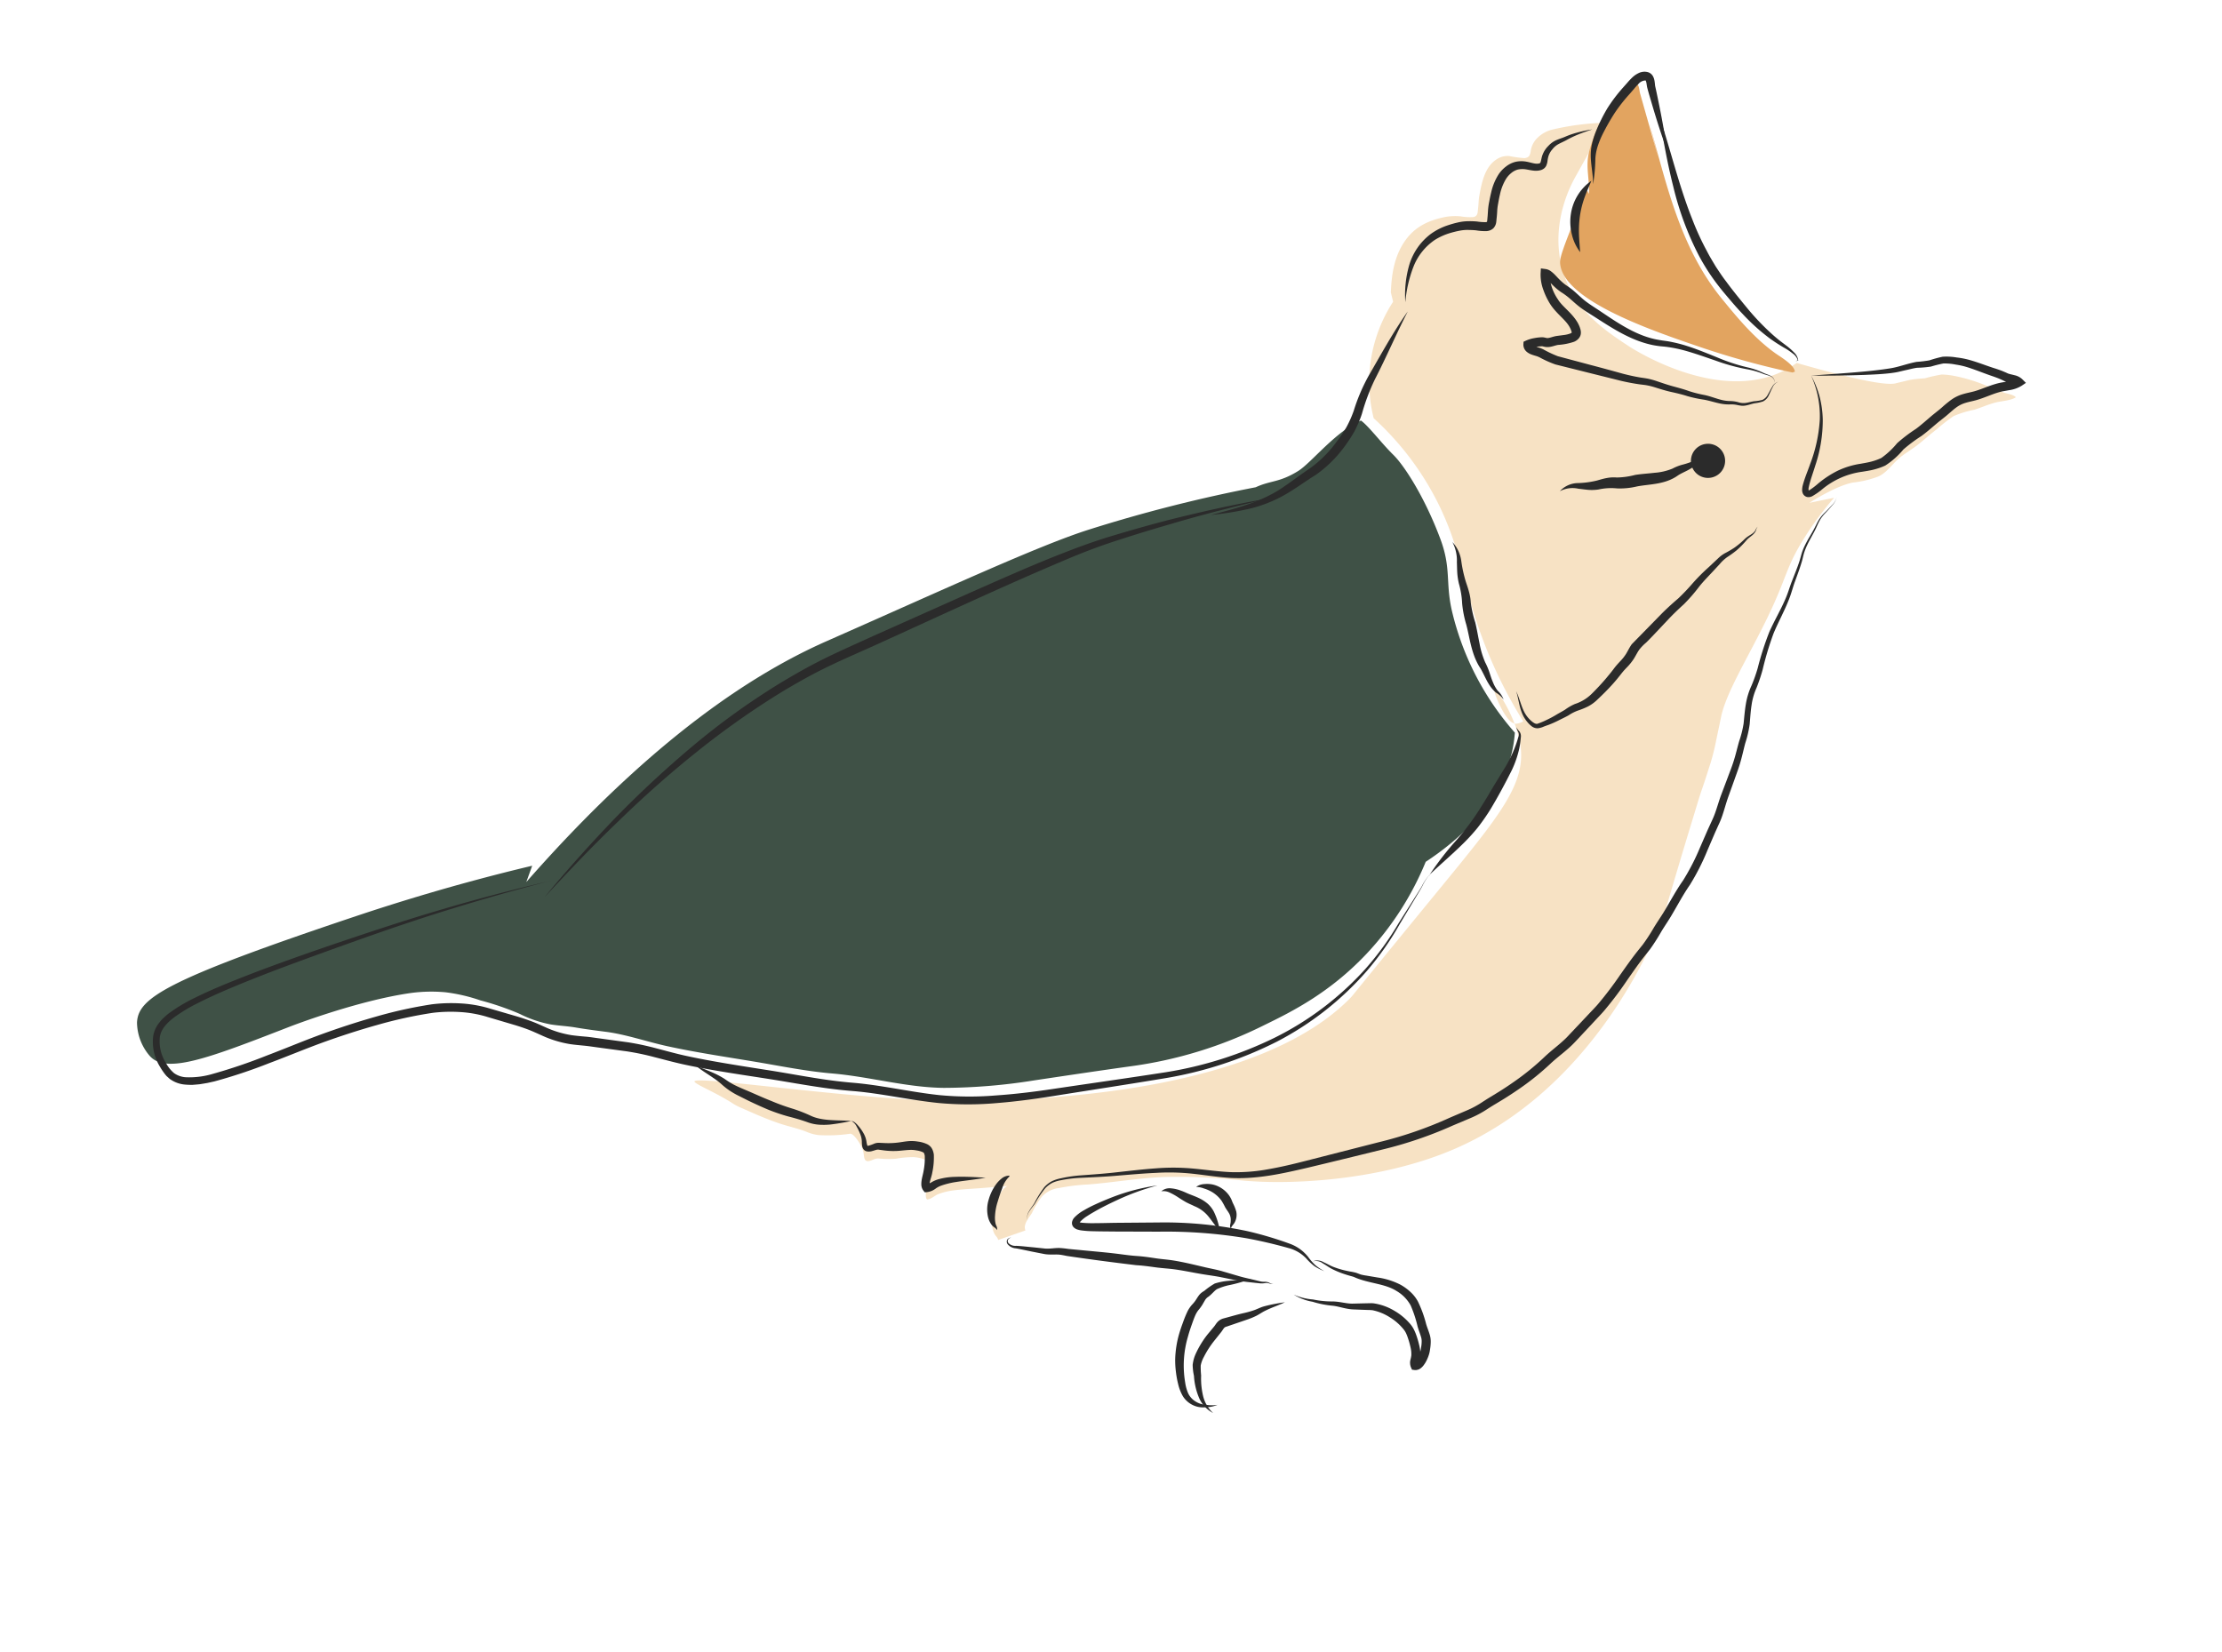 <svg xmlns="http://www.w3.org/2000/svg" xmlns:xlink="http://www.w3.org/1999/xlink" width="396.814" height="295.011" viewBox="0 0 396.814 295.011">
  <defs>
    <clipPath id="clip-path">
      <rect id="Rectangle_3323" data-name="Rectangle 3323" width="355.336" height="215.27" transform="translate(0 -215.27)" fill="none"/>
    </clipPath>
  </defs>
  <g id="向量圖智慧型物件" transform="matrix(-0.97, 0.242, -0.242, -0.97, 344.738, 0)">
    <g id="Group_756" data-name="Group 756">
      <g id="Group_755" data-name="Group 755" clip-path="url(#clip-path)">
        <path id="Path_21790" data-name="Path 21790" d="M127.607-127.7l-.284.14a.254.254,0,0,1,.023-.089.189.189,0,0,1,.261-.051" fill="#3f5146"/>
        <path id="Path_21791" data-name="Path 21791" d="M138-55.291c-2.891.562-4.27-.237-8.052.981-2.648.853-8.161,5.231-13.064,6.035-1.106-1.307-2.6-4.866-4.121-7.333-1.437-2.334-3.617-8.686-4.518-16.595-.635-5.572.951-7.649,1.1-12.779a50.338,50.338,0,0,0-5.638-24.053c.235-.716.5-1.4.784-2.056,4.207-9.634,14.047-14.307,20.252-16.481a53.8,53.8,0,0,1,14.21-13.372c8.061-5.178,15.43-6.809,20.873-7.962a75.951,75.951,0,0,1,25-1.341c5.734.611,11.475,1.158,17.214,1.715a103.364,103.364,0,0,1,16,2.611c6.433,1.672,12.416,5.166,18.721,7.321,4.511,1.541,8.82,3.621,13.224,5.528,4.758,2.06,9.547,4.039,14.223,6.356,3.331,1.65,6.584,3.8,10.011,5.139,1.688.661,3.327,1.3,5.008,2.036,1.4.615,2.831,1.027,4.231,1.628a20.868,20.868,0,0,1,4.871,3.142,50.07,50.07,0,0,0,6.237,4.047,30.277,30.277,0,0,0,5.72,2.926,27.686,27.686,0,0,0,5.892,1.354c9.79,1.043,22.614-.589,22.614-.589,15.59-1.987,23.427-2.9,25.483.96a9.329,9.329,0,0,1,.779,6.355c-1.246,4.156-6.494,6.118-41.628,8.911-3.058.243-4.632.352-6.844.491-11.323.708-20.542.773-26.805.7l1.728-2.57c-28.322,19.611-48.7,26.39-62.5,28.775-22.709,3.924-40.965,7.416-50.254,7.991A266.348,266.348,0,0,1,138-55.291" fill="#3f5146"/>
        <path id="Path_21792" data-name="Path 21792" d="M104.023-106.805c1.065,1.569,1.7,6.11,1.336,6.151-.308.039-1.544-3.143-1.985-6.784a2.013,2.013,0,0,1,.649.633" fill="#f7e2c4"/>
        <path id="Path_21793" data-name="Path 21793" d="M260.981-134.025c-.377.915-20.267-7.353-37.147-12.628,0,0-54.555-17.054-80.179-1.24l-.115.073c-.445.288-1.386,1.078-19.833,14.805-13.9,10.346-19.758,14.652-20.427,21.635a18.606,18.606,0,0,0,.092,3.942,1.1,1.1,0,0,0-.175-.087,2.937,2.937,0,0,0-1.439.089,81.552,81.552,0,0,1,3.963,22.8c.2,7.653-.079,11.031,1.062,17.177a51.775,51.775,0,0,0,7.794,19.034A26.486,26.486,0,0,1,111.9-36.789a26.389,26.389,0,0,1-5.728,7.714l-.01,1.714c-.872,2.983-2.06,5.936-4.493,8.154-2.355,2.15-5.035,2.73-8.253,2.572a10.3,10.3,0,0,1-2.637-.555,9.56,9.56,0,0,0-2.2-.68c-.852-.024-.925.682-1.209,1.411-.258.664-.413,1.345-.71,2-.927,2.036-2.122,4.728-4.507,5.568a3.524,3.524,0,0,1-2.437.044A18.947,18.947,0,0,0,77.2-9.857c-.824-.109-1.075.227-1.362.873a4.073,4.073,0,0,1-1.879,2.136,5.681,5.681,0,0,1-2.779.732,46.112,46.112,0,0,1-9.556-1.11l7.373-7.888c1.41-1.475,6.594-7.241,6.433-15.534-.147-7.569-4.656-12.483-8.14-16.28-.724-.788-13.3-14.138-26.258-10.906a16.95,16.95,0,0,0-2.163.7c-10.644-6.151-14.94-7.894-16.377-7.814-.175.009-1.153-.019-2.49-.017a23.933,23.933,0,0,1-2.66-.376,26.524,26.524,0,0,1-3.114-.071,13.985,13.985,0,0,1-1.855-.667,29.438,29.438,0,0,1-5.481-3.265,21.254,21.254,0,0,1-2.422-1.721c-.559-.48-1.746-.823-2.1-1.492.881-.365,2.669-.042,3.616-.036,1.43.007,2.729-.252,4.138-.335a17.568,17.568,0,0,0,3.846-.209,28.357,28.357,0,0,0,3.445-1.528c1.409-.6,2.741-1.343,4.133-1.946,1.111-.481,2.3-.833,3.415-1.335,1.554-.7,3.05-2.17,4.753-2.412a18.435,18.435,0,0,1,4.554.054c2.5.165,6.423-.97,8.454-1.629q-2.252-.094-4.5-.193A57.4,57.4,0,0,0,45.1-87.785c4.584-4.406,4.557-5.856,9.765-12.127,5.035-6.061,10.562-11.33,12.482-15.448.119-.254.84-1.734,1.821-3.76a39.314,39.314,0,0,1,1.968-3.7c.85-1.361,1.679-2.732,2.558-4.073.776-1.183,1.422-2.3,2.719-4.462,2.625-4.377,3.938-6.566,8.348-14.081,3.071-5.231,20.583-29.038,48.016-33.253,14.385-2.212,30.229,1.159,37.792,3.9a101.605,101.605,0,0,0,12.19,3.67c4.786,1.123,9.659,1.4,14.482,2.22a35.065,35.065,0,0,0,5.163.636,4.923,4.923,0,0,0,3.351-.756,15.034,15.034,0,0,0,2.429-2.411c.7-.684,2.06-1.557,1.879-2.735l5.143-.473c-.041.463.239.734.348,1.139a4.1,4.1,0,0,1,.065,1.675,7.361,7.361,0,0,1-.942,2.642c-.584,1.052-2.187,3.492-3.637,3.52.067-.009.136-.016.2-.024l3.914.651c1.895.3,3.811.719,5.716.932a11.531,11.531,0,0,0,2.746,0c.688-.1,1.454-.578,2.162-.439.384.751-.616,2.109-.863,2.84-.334,1-1.155,2.647-.753,3.734.241.655,1.451,1.117,2.083,1.346a17.89,17.89,0,0,0,3.169.49,17.6,17.6,0,0,1,3.016.8c.7.231,1.729-.3,2.222.131.381.334.09,1.251.1,1.657a6.228,6.228,0,0,0,.309,1.74c.173.539.614,1.792,1.16,1.981a27.439,27.439,0,0,1,5.591,1.141,7.844,7.844,0,0,1,1.941,1.093c1.317.943,2.773,1.64,4.14,2.5,2.221,1.393,4.359,3.094,6.437,4.707a8.475,8.475,0,0,1,1.128,1.07c.137.141.485.494,1.2,1.184,1.819,1.764,4.469,3.758,4.324,4.111" fill="#f7e2c4"/>
        <path id="Path_21794" data-name="Path 21794" d="M75.526-29.456c-.217.98-1.531,2.829-4.158,6.526-1.457,2.049-2.738,3.683-3.636,4.789l-.156-.7c-.741,2.314-.584,4.666-1.68,6.941a24.96,24.96,0,0,1-3.637,5.225,29.32,29.32,0,0,1-4.3,3.9c-.672.535-2.051,1.822-3.188,1.265-.716-.351-.395-1.575-.412-2.115q-.067-2.057-.13-4.113l-.247-7.844.062,6.432c-.36-11.412.074-22.881-4.987-33.63-1.883-4-3.89-8.178-6.845-11.679-.775-.919-2.835-2.889-2.654-4.1L40-58.615A145.293,145.293,0,0,1,55.073-50.1c7.578,4.89,21.894,14.127,20.453,20.648" fill="#e2a460"/>
        <path id="Path_21795" data-name="Path 21795" d="M39-56.785l-.474,0H38.5l-.006.027a2.407,2.407,0,0,0,.4,1.593,11.372,11.372,0,0,0,.927,1.36l1.015,1.257c.322.421.635.855.936,1.291a43.7,43.7,0,0,1,3.185,5.521c.913,1.916,1.847,3.876,2.644,5.836.43.965.766,1.966,1.124,2.958.3,1.012.627,2.016.862,3.048a47.888,47.888,0,0,1,1.173,6.244c.288,2.107.46,4.234.594,6.372.257,4.274.317,8.591.655,12.9.342-4.306.64-8.605.623-12.943A53.8,53.8,0,0,0,51.18-34.292a37.175,37.175,0,0,0-2.145-6.224c-.444-1.016-.927-1.965-1.409-2.941s-.983-1.935-1.523-2.881a35.937,35.937,0,0,0-3.664-5.425,31.21,31.21,0,0,0-2.24-2.372,11.134,11.134,0,0,1-1.051-1.192,2.332,2.332,0,0,1-.587-1.412l-.032.028Z" fill="#2b2b2b"/>
        <path id="Path_21796" data-name="Path 21796" d="M52.151-14.615c-.342,3.066-.521,6.133-.643,9.2-.033.767-.065,1.534-.079,2.3,0,.263-.1.647-.122,1.126a2.385,2.385,0,0,0,.092.826,1.53,1.53,0,0,0,.688.874,2.362,2.362,0,0,0,1.662.231,4.4,4.4,0,0,0,1.3-.5,11.918,11.918,0,0,0,1.042-.669l.942-.646a28.078,28.078,0,0,0,3.679-2.971,30.373,30.373,0,0,0,3.033-3.6A15.1,15.1,0,0,0,64.967-10.5a9.82,9.82,0,0,0,.742-2.294c.295-1.556.342-3.064.718-4.564A31.208,31.208,0,0,0,64.925-13a9.1,9.1,0,0,1-.909,1.988,16.526,16.526,0,0,1-1.3,1.8,39.687,39.687,0,0,1-3.095,3.259,29,29,0,0,1-3.534,2.739l-.944.672a10.4,10.4,0,0,1-.885.592,1.706,1.706,0,0,1-1.405.32s.021.047-.008,0a.91.91,0,0,1-.043-.311c-.013-.288.076-.659.064-1.163-.014-.767-.046-1.533-.079-2.3-.121-3.066-.3-6.133-.64-9.2" fill="#2b2b2b"/>
        <path id="Path_21797" data-name="Path 21797" d="M66.567-16.677a8.8,8.8,0,0,0,5.005-4.893,9.305,9.305,0,0,0,.709-3.533,8.423,8.423,0,0,0-.675-3.463C71.4-27.4,71.239-26.3,71-25.241a18.594,18.594,0,0,1-.952,3.041,17.056,17.056,0,0,1-1.488,2.8c-.594.9-1.28,1.775-1.994,2.719" fill="#2b2b2b"/>
        <path id="Path_21798" data-name="Path 21798" d="M64.207-7.814a23.647,23.647,0,0,0,3.317.084,14.943,14.943,0,0,0,1.667-.177c.531-.093,1.055-.109,1.64-.2a4.251,4.251,0,0,0,1.68-.658A4.434,4.434,0,0,0,73.871-10c.362-.484.586-1.164.775-1.341.08-.068.1-.071.295-.074a2.025,2.025,0,0,1,.6.138c.425.158.878.448,1.433.707a5.119,5.119,0,0,0,1.855.454,4.51,4.51,0,0,0,1.907-.39,5.836,5.836,0,0,0,1.6-1.008,9.959,9.959,0,0,0,2.112-2.856c.271-.506.51-1.018.741-1.522a11.345,11.345,0,0,0,.637-1.622l.242-.75.267-.769c.075-.22.154-.294.11-.252a.928.928,0,0,1,.257.009,8.77,8.77,0,0,1,1.415.466,13.806,13.806,0,0,0,1.685.478,8.477,8.477,0,0,0,1.783.2c.568.014,1.143-.007,1.717-.05a11.235,11.235,0,0,0,3.4-.766,10.8,10.8,0,0,0,5.111-4.5,19.134,19.134,0,0,0,2.262-6.245A22.865,22.865,0,0,1,101.14-23.9a10.337,10.337,0,0,1-4.89,3.746,11.226,11.226,0,0,1-3.04.531c-.522.019-1.048.021-1.577-.01a6.9,6.9,0,0,1-1.482-.217c-.473-.124-1.043-.284-1.476-.447a9.561,9.561,0,0,0-1.71-.563,1.977,1.977,0,0,0-1.349.186,2.007,2.007,0,0,0-.809,1.074l-.282.783c-.1.282-.191.555-.271.814a9.649,9.649,0,0,1-.55,1.445c-.219.5-.442.982-.683,1.447a9,9,0,0,1-1.732,2.448,4.287,4.287,0,0,1-1.147.785,3.091,3.091,0,0,1-1.283.325,3.971,3.971,0,0,1-1.339-.279c-.455-.176-.947-.459-1.566-.656a3.281,3.281,0,0,0-1.011-.156,1.777,1.777,0,0,0-.619.115,1.44,1.44,0,0,0-.565.4,3.124,3.124,0,0,0-.473.876,5.481,5.481,0,0,1-.318.667,3.369,3.369,0,0,1-.985,1.043,3.421,3.421,0,0,1-1.317.65c-.491.13-1.065.212-1.607.365-.522.139-1.05.252-1.585.348-1.071.187-2.168.284-3.266.366" fill="#2b2b2b"/>
        <path id="Path_21799" data-name="Path 21799" d="M104.073-31.413c3.41-2.922,6.452-6.254,9.548-9.445a32.948,32.948,0,0,0,4.1-5.429,20.09,20.09,0,0,1,1.982-2.531,24.577,24.577,0,0,1,2.413-2.161,21.105,21.105,0,0,1,5.51-3.312c2.1-.76,4.179-1.679,6.232-2.391,4.129-1.408,8.66-1.44,13.135-1.474a56.628,56.628,0,0,0-6.724-.586,24.146,24.146,0,0,0-6.787.831c-2.226.609-4.259,1.482-6.4,2.159a21.971,21.971,0,0,0-6,3.488,26.4,26.4,0,0,0-2.555,2.344,19.438,19.438,0,0,0-2.107,2.774,36.812,36.812,0,0,1-3.747,5.42c-2.974,3.378-5.65,6.943-8.607,10.314" fill="#2b2b2b"/>
        <path id="Path_21800" data-name="Path 21800" d="M135.735-57.825c6.277.484,12.579.638,18.881.626,3.152-.03,6.3-.127,9.451-.271,3.144-.116,6.323-.413,9.446-.813,6.267-.772,12.466-1.893,18.67-2.959l18.586-3.3c3.093-.581,6.182-1.1,9.295-1.775s6.155-1.531,9.177-2.469a129.78,129.78,0,0,0,17.595-7.052A188.278,188.278,0,0,0,263.4-84.981c5.333-3.357,10.553-6.883,15.61-10.627-5.271,3.437-10.569,6.823-16.024,9.934-5.424,3.163-10.987,6.083-16.686,8.691a148.249,148.249,0,0,1-17.5,6.766c-2.991.9-6,1.734-9.062,2.36-3.042.634-6.164,1.132-9.256,1.7-12.377,2.277-24.733,4.706-37.135,6.628-3.108.472-6.192.835-9.335,1.027-3.132.225-6.269.384-9.409.5-6.278.284-12.569.291-18.862.177" fill="#2b2b2b"/>
        <path id="Path_21801" data-name="Path 21801" d="M277.293-93.029q10.26.183,20.525-.274c6.84-.287,13.667-.831,20.487-1.389,6.818-.6,13.634-1.255,20.424-2.272,1.7-.272,3.391-.554,5.078-.929a29.706,29.706,0,0,0,5.012-1.47,8.95,8.95,0,0,0,1.213-.572,6.37,6.37,0,0,0,1.154-.751,5.077,5.077,0,0,0,1.714-2.252,8.46,8.46,0,0,0,.083-5.426,11.407,11.407,0,0,0-.45-1.279,6.419,6.419,0,0,0-.3-.636l-.42-.621a5.369,5.369,0,0,0-2.373-1.629,12.519,12.519,0,0,0-1.326-.385c-.442-.07-.886-.153-1.329-.207l-1.322-.106-1.312-.032a92.708,92.708,0,0,0-10.309.8c-3.4.388-6.81.912-10.172,1.264-3.384.348-6.784.581-10.18.679a78.37,78.37,0,0,1-10.138-.3,26.814,26.814,0,0,1-4.862-1.079,20.714,20.714,0,0,1-4.5-2.048l-4.4-2.591c-.721-.438-1.429-.884-2.108-1.362s-1.3-.986-2.006-1.535a19.6,19.6,0,0,0-4.565-2.751c-.822-.339-1.644-.615-2.438-.9s-1.523-.6-2.342-.922l-4.777-1.9a46.643,46.643,0,0,1-4.53-2.2c-1.5-.807-2.994-1.649-4.549-2.424s-3.109-1.483-4.679-2.184c-3.138-1.4-6.3-2.7-9.451-4.029s-6.25-2.747-9.444-4.035c-1.591-.645-3.226-1.25-4.85-1.792-1.594-.543-3.169-1.169-4.737-1.826-3.138-1.314-6.258-2.754-9.516-3.926a57.231,57.231,0,0,0-10.057-2.523c-3.4-.57-6.819-.946-10.238-1.239-6.821-.586-13.6-1.225-20.457-1.769a69.639,69.639,0,0,0-20.525,1.54,54.942,54.942,0,0,0-18.713,8.406,52.805,52.805,0,0,0-7.749,6.745l-3.62,3.628c-.6.611-1.219,1.2-1.8,1.829a9.53,9.53,0,0,1-1.848,1.757l.009,0a.231.231,0,0,1,.076-.205.191.191,0,0,1,.217-.009.193.193,0,0,0-.22,0,.242.242,0,0,0-.084.21v.01l.009-.006a9.475,9.475,0,0,0,1.895-1.718c.59-.614,1.228-1.186,1.841-1.783l3.71-3.542a52.323,52.323,0,0,1,7.814-6.56,54.309,54.309,0,0,1,18.645-7.977,68.833,68.833,0,0,1,20.27-1.291c6.778.613,13.61,1.331,20.413,1.991,3.394.328,6.775.739,10.117,1.337a56.39,56.39,0,0,1,9.807,2.5c3.177,1.156,6.269,2.6,9.433,3.934,1.583.669,3.186,1.314,4.826,1.881,1.619.546,3.19,1.135,4.766,1.779,3.144,1.281,6.247,2.722,9.408,4.06s6.3,2.656,9.408,4.052c1.55.7,3.1,1.418,4.609,2.171s2.984,1.595,4.494,2.416a48.423,48.423,0,0,0,4.682,2.3l4.75,1.9c.773.3,1.622.672,2.434.948s1.616.557,2.377.866a18.066,18.066,0,0,1,4.2,2.52c.644.5,1.347,1.08,2.072,1.572s1.461.968,2.2,1.413l4.446,2.593a22.245,22.245,0,0,0,4.822,2.167,28.361,28.361,0,0,0,5.147,1.12,79.356,79.356,0,0,0,10.36.275c3.44-.113,6.869-.361,10.289-.725,3.441-.374,6.791-.9,10.189-1.3a95.774,95.774,0,0,1,10.136-.838,14.6,14.6,0,0,1,4.835.593,4.065,4.065,0,0,1,1.817,1.2,6.3,6.3,0,0,1,.968,2.087,7.251,7.251,0,0,1,0,4.634c-.491,1.435-1.91,2.318-3.408,2.961a28.771,28.771,0,0,1-4.8,1.461c-1.648.385-3.326.682-5,.97-6.729,1.088-13.533,1.808-20.334,2.5s-13.609,1.345-20.435,1.754-13.661.653-20.5.707" fill="#2b2b2b"/>
        <path id="Path_21802" data-name="Path 21802" d="M103.231-108.144a4.114,4.114,0,0,0-.148-.989,1.14,1.14,0,0,1,.218-.825,19.3,19.3,0,0,1,1.039-1.641,23.5,23.5,0,0,1,2.475-2.954l2.807-2.757c.927-.933,1.833-1.878,2.774-2.773a45.244,45.244,0,0,1,5.949-4.969,52.41,52.41,0,0,0,6.246-4.9c-2.31,1.312-4.653,2.469-6.948,3.82a33.54,33.54,0,0,0-3.358,2.217,36.965,36.965,0,0,0-3.04,2.65c-1.9,1.9-3.636,3.812-5.389,5.858a18.145,18.145,0,0,0-2.211,3.4,15.41,15.41,0,0,0-.761,1.874,1.439,1.439,0,0,0-.034,1.08,4.091,4.091,0,0,1,.382.91" fill="#2b2b2b"/>
        <path id="Path_21803" data-name="Path 21803" d="M43.513-59.566a1.3,1.3,0,0,0,.439,1.327c.369.332.81.555,1.165.862a13.02,13.02,0,0,0,2.454,1.593,33.918,33.918,0,0,1,4.877,3.078c1.566,1.132,3.125,2.293,4.8,3.316a25.28,25.28,0,0,0,2.608,1.4c.441.214.933.391,1.363.573s.857.368,1.274.578c3.363,1.7,5.881,4.632,8.482,7.5.663.713,1.318,1.4,1.886,2.123s1.038,1.541,1.643,2.366a14.654,14.654,0,0,0,.965,1.155,8.592,8.592,0,0,1,.786,1.079c.251.394.451.776.718,1.238a6.028,6.028,0,0,0,.473.692,2.116,2.116,0,0,0,.912.7l.76.3.252-.812a7.726,7.726,0,0,0,.251-2.99,12.6,12.6,0,0,0-.589-2.825c-.665-1.938-1.976-3.306-2.361-4.795a4.088,4.088,0,0,1-.11-.548c-.018-.091-.013-.182-.022-.274l-.007-.131a.132.132,0,0,0,.007-.048c.011-.065-.015-.013.007-.033a.641.641,0,0,1,.266-.092,4.578,4.578,0,0,1,1.129,0l1.348.154c.567.049,1.032-.017,1.391,0a1.283,1.283,0,0,1,.4.062c.105.033.3.169.649.3a3.158,3.158,0,0,0,.443.106l.373.059c.247.032.489.055.733.068a6.134,6.134,0,0,0,1.572-.076l.446-.087.152-.486A1.671,1.671,0,0,0,85.2-43.5a2.816,2.816,0,0,0-.752-.719c-.245-.169-.483-.305-.689-.427-.107-.064-.189-.116-.264-.168l-.274-.206a19.063,19.063,0,0,0-2.463-1.94l-5.364-2.859L70.03-52.671c-.912-.466-1.845-.9-2.8-1.295-.475-.2-.978-.367-1.389-.551a12.56,12.56,0,0,1-1.278-.677c-.837-.512-1.742-1.071-2.652-1.525s-1.8-.906-2.63-1.425A22.8,22.8,0,0,0,56.512-59.5c-.894-.4-1.737-.946-2.685-1.392a7.437,7.437,0,0,0-1.487-.521,5.265,5.265,0,0,1-1.381-.46,6.558,6.558,0,0,0-.725-.308,2.963,2.963,0,0,0-.81-.134c-.528-.025-1.033.036-1.514.008a7.452,7.452,0,0,0-1.546-.041,2.214,2.214,0,0,0-1.307.871c-.336.388-.628.8-.965,1.168a1.8,1.8,0,0,1-1.266.715,1.844,1.844,0,0,0,1.34-.643c.368-.352.691-.745,1.042-1.1a2.07,2.07,0,0,1,1.194-.718,7.553,7.553,0,0,1,1.474.12c.527.058,1.035.022,1.516.07a3.014,3.014,0,0,1,1.328.465,5.906,5.906,0,0,0,1.458.572,6.764,6.764,0,0,1,1.345.548c.861.456,1.688,1.061,2.623,1.53a22.245,22.245,0,0,1,2.62,1.4c.864.585,1.77,1.069,2.642,1.563s1.676,1.019,2.55,1.58a13.4,13.4,0,0,0,1.379.777c.506.239.961.4,1.411.6.906.4,1.792.843,2.668,1.32,1.73.978,3.511,1.979,5.282,2.947l5.288,2.927a20.63,20.63,0,0,1,2.253,1.849l.33.25c.131.093.264.177.373.242.227.137.427.253.6.373a1.328,1.328,0,0,1,.346.312c.04.083.023.026.024.065l.6-.572a6.674,6.674,0,0,1-2.25-.124c-.075-.017-.263-.141-.576-.272a2.8,2.8,0,0,0-.927-.178c-.542-.021-.981.035-1.314,0a11.1,11.1,0,0,0-2.911-.145,2.215,2.215,0,0,0-.978.4,1.741,1.741,0,0,0-.444.5,1.833,1.833,0,0,0-.193.605l-.025.289c0,.08.007.138.01.207.011.133.01.268.034.4a5.774,5.774,0,0,0,.16.776c.6,2.019,1.939,3.368,2.414,4.875a8.636,8.636,0,0,1,.356,4.819l1.012-.509a1.79,1.79,0,0,1-.2-.2,4.4,4.4,0,0,1-.348-.5c-.223-.372-.482-.842-.758-1.258a10,10,0,0,0-.942-1.249,13.355,13.355,0,0,1-.912-1.054c-.554-.725-1.056-1.566-1.708-2.373-.64-.789-1.336-1.491-2-2.185-2.616-2.774-5.356-5.8-9.016-7.541-.457-.209-.918-.406-1.393-.571s-.894-.311-1.332-.5a23.947,23.947,0,0,1-2.555-1.253c-1.661-.941-3.266-2.014-4.895-3.067a34.567,34.567,0,0,0-5.085-2.86,14.21,14.21,0,0,1-2.493-1.427c-.4-.3-.849-.489-1.225-.782a1.256,1.256,0,0,1-.5-1.253" fill="#2b2b2b"/>
        <path id="Path_21804" data-name="Path 21804" d="M36.92-59.95q-4.613-1.2-9.282-2.189c-1.56-.318-3.118-.643-4.721-.838-.4-.043-.8-.089-1.226-.1l-1.216-.017c-.773-.033-1.608,0-2.294-.09a19.36,19.36,0,0,0-2.408-.386,22.528,22.528,0,0,1-2.315,0,10.262,10.262,0,0,1-2.1-.734A13.455,13.455,0,0,1,9.338-65.34c-1.3-.8-2.595-1.771-3.939-2.626-.328-.215-.644-.43-.946-.653l-.444-.344c-.143-.112-.267-.238-.508-.408-.412-.277-.774-.44-1.086-.623a1.665,1.665,0,0,1-.592-.47l-.378,1.078a4.839,4.839,0,0,1,1.681-.08l1.02.076a9.694,9.694,0,0,0,1.106.017c1.449-.051,2.809-.325,4.073-.356.636-.017,1.322.032,2.068,0a6.876,6.876,0,0,0,2.253-.464,19.8,19.8,0,0,0,1.931-.91c.3-.153.59-.3.88-.426l.954-.439c1.259-.6,2.448-1.259,3.653-1.756a27.574,27.574,0,0,0,3.872-1.666A14.373,14.373,0,0,1,28.3-77.263a8.548,8.548,0,0,1,.909-.139c.32-.035.637-.054.957-.059.637-.011,1.3.041,1.987.088a14.619,14.619,0,0,0,4.269-.218,17.811,17.811,0,0,0,4-1.405,12.433,12.433,0,0,1,1.758-.747,1.211,1.211,0,0,1,.17-.025c-.032-.008-.037-.049-.037-.034a1.33,1.33,0,0,1-.167.619c-.544,1.131-1.364,2.286-2.059,3.459a25.485,25.485,0,0,0-3.276,7.6,18.1,18.1,0,0,0-.457,4.111,16.744,16.744,0,0,0,.564,4.068m0,0A17.523,17.523,0,0,1,37.33-68a26.718,26.718,0,0,1,3.564-7.218c.742-1.145,1.57-2.187,2.27-3.491a4.178,4.178,0,0,0,.224-.562,1.591,1.591,0,0,0,.055-.783,1.1,1.1,0,0,0-.649-.8,1.449,1.449,0,0,0-.84-.056,12.132,12.132,0,0,0-2.042.774,14.105,14.105,0,0,1-7.65,1.313c-.673-.056-1.375-.128-2.106-.129-.364,0-.731.015-1.091.048a9.681,9.681,0,0,0-1.12.155,14.216,14.216,0,0,0-3.822,2,27,27,0,0,1-3.664,1.536c-1.329.539-2.54,1.2-3.749,1.772l-.911.411c-.337.146-.657.3-.968.462-.62.311-1.2.625-1.772.846a5.163,5.163,0,0,1-1.742.368c-.62.033-1.3-.01-2.032.01-1.474.054-2.808.334-4.093.381a7.9,7.9,0,0,1-.944-.009l-1.026-.07a5.783,5.783,0,0,0-2.377.233L0-70.5l.467.775a2.917,2.917,0,0,0,1.2,1.055c.378.209.741.376.99.54.088.054.253.2.423.332l.5.376c.34.243.686.467,1.025.682C5.96-65.925,7.213-65,8.644-64.172A14.718,14.718,0,0,0,10.9-63.106a10.778,10.778,0,0,0,2.412.74,21.276,21.276,0,0,0,2.443-.056,22.327,22.327,0,0,1,2.3.29c1.732.1,3.249-.116,4.78.014,1.557.13,3.132.341,4.7.578,3.136.474,6.259,1.051,9.39,1.591" fill="#2b2b2b"/>
        <path id="Path_21805" data-name="Path 21805" d="M37.752-82.157A3,3,0,0,1,38.93-83.33c.474-.307.943-.62,1.43-.9a7.007,7.007,0,0,0,1.389-.994c.412-.4.769-.845,1.137-1.267.732-.84,1.58-1.6,2.318-2.471a10.577,10.577,0,0,0,1.025-1.383c.3-.507.542-.985.852-1.459.6-.944,1.268-1.846,1.921-2.772.675-.921,1.227-1.918,1.895-2.8,1.326-1.791,2.929-3.384,4.339-5.19a54.005,54.005,0,0,0,3.592-5.791,28.138,28.138,0,0,1,1.839-2.773,12.647,12.647,0,0,0,1.791-3c.463-1.063.823-2.15,1.2-3.2A18.146,18.146,0,0,1,65.2-120.22c.59-1.017,1.076-1.992,1.655-2.946.555-.949,1.211-1.845,1.85-2.783l1.929-2.787c.661-.967,1.216-1.955,1.824-2.863a15.661,15.661,0,0,1,.968-1.3l1.067-1.335,2.065-2.688a40.121,40.121,0,0,1,4.379-5c1.712-1.479,3.266-3.227,4.833-4.768.774-.752,1.668-1.526,2.458-2.335a32.824,32.824,0,0,1,2.426-2.249l1.336-1.018c.454-.352.9-.711,1.34-1.074.881-.726,1.738-1.47,2.592-2.208a63.242,63.242,0,0,1,5.213-4.184c.453-.313.913-.607,1.379-.9l1.433-.919,2.865-1.835c.492-.311.934-.617,1.394-.878s.952-.519,1.451-.764c1-.49,2.047-.967,3.067-1.552a45.522,45.522,0,0,1,6.019-2.831q1.556-.607,3.15-1.127l1.6-.507c.546-.163,1.1-.349,1.633-.529a16.834,16.834,0,0,1,3.16-.832l3.344-.538a70.8,70.8,0,0,1,13.357-1.179l13.556-.077c2.253-.013,4.5.007,6.726.171a31.383,31.383,0,0,1,6.562,1.086c2.133.62,4.219,1.484,6.366,2.237a38.938,38.938,0,0,0,6.623,1.7c2.238.392,4.485.676,6.721.981,2.243.285,4.447.68,6.687,1.066a23.685,23.685,0,0,0,3.4.325,6.957,6.957,0,0,0,1.725-.116,4.927,4.927,0,0,0,1.58-.716,19.333,19.333,0,0,0,2.435-2.372c.414-.376.871-.719,1.256-1.139a1.9,1.9,0,0,0,.618-1.526,1.87,1.87,0,0,1-.663,1.484c-.394.4-.857.72-1.293,1.087A19.421,19.421,0,0,1,204.8-167.7a4.736,4.736,0,0,1-1.509.635,6.618,6.618,0,0,1-1.649.064,23.356,23.356,0,0,1-3.334-.413c-2.2-.441-4.436-.9-6.668-1.25-2.232-.367-4.461-.711-6.663-1.159a39.128,39.128,0,0,1-6.46-1.78c-2.1-.776-4.183-1.681-6.38-2.362-4.447-1.348-9.064-1.457-13.583-1.528q-6.784-.07-13.556-.079a72.282,72.282,0,0,0-13.615,1.125l-3.35.52a18.385,18.385,0,0,0-3.389.871c-.54.179-1.056.349-1.592.506l-1.635.508q-1.63.527-3.235,1.137a46.988,46.988,0,0,0-6.25,2.9c-.942.533-1.954.988-2.986,1.487-.516.251-1.036.514-1.55.807s-1.016.626-1.477.922l-2.829,1.834-1.415.919c-.49.309-.979.626-1.452.959a64.008,64.008,0,0,0-5.325,4.319c-.852.742-1.7,1.484-2.553,2.2-.429.356-.861.708-1.3,1.049l-1.353,1.043a34.265,34.265,0,0,0-2.528,2.367c-.783.811-1.6,1.518-2.438,2.342-1.641,1.634-3.082,3.284-4.78,4.77a41.35,41.35,0,0,0-4.51,5.2l-2.047,2.693-1.038,1.315a14.29,14.29,0,0,0-1.036,1.426c-.631.979-1.167,1.968-1.768,2.877l-1.878,2.812c-.616.936-1.281,1.878-1.849,2.888-.574.984-1.082,2.038-1.609,2.982a18.822,18.822,0,0,0-1.581,3.1c-.368,1.078-.7,2.142-1.124,3.154a11.476,11.476,0,0,1-1.622,2.82,29.863,29.863,0,0,0-1.853,2.9,55.935,55.935,0,0,1-3.435,5.773c-1.318,1.792-2.886,3.437-4.2,5.316-.675.939-1.191,1.94-1.827,2.857-.622.936-1.276,1.866-1.857,2.846-.3.479-.552,1.014-.815,1.487a10.489,10.489,0,0,1-.953,1.36c-.7.874-1.522,1.646-2.245,2.533-.355.441-.692.89-1.079,1.291A6.712,6.712,0,0,1,40.3-84.336c-.481.3-.938.634-1.4.955a3.016,3.016,0,0,0-1.143,1.224" fill="#2b2b2b"/>
        <path id="Path_21806" data-name="Path 21806" d="M210.7-164.056l-.215-.055.006.148a2.214,2.214,0,0,0,1.514-.2,5.247,5.247,0,0,0,1.257-.823,8.736,8.736,0,0,0,1.838-2.249,6,6,0,0,0,.862-2.874,3.909,3.909,0,0,0-.247-1.53,2.222,2.222,0,0,0-.408-.661,1.371,1.371,0,0,1-.339-.572,1.188,1.188,0,0,0-.072.753,2.079,2.079,0,0,1,.037.629,4.764,4.764,0,0,1-.242,1.2,9.79,9.79,0,0,1-1.018,2.236c-.429.728-.9,1.469-1.389,2.169a4.837,4.837,0,0,1-1.791,1.772l.007.147Z" fill="#2b2b2b"/>
        <path id="Path_21807" data-name="Path 21807" d="M214.644-163.312c1.745.54,3.475,1.094,5.282,1.476a12,12,0,0,0,2.818.31,5.323,5.323,0,0,0,1.493-.22,2.193,2.193,0,0,1,.987-.115l-.5-.39a2.113,2.113,0,0,1-.281.786c-.207.411-.483.774-.743,1.369a12.844,12.844,0,0,0-1.04,3.029,3.092,3.092,0,0,0,.038,1.017c.025.095.045.178.08.279a1.67,1.67,0,0,0,.162.323,2.244,2.244,0,0,0,.386.454,5.54,5.54,0,0,0,1.53.886,6.822,6.822,0,0,0,1.6.478c.535.087,1.047.122,1.535.171a14.145,14.145,0,0,1,2.8.563l.71.211a2.437,2.437,0,0,0,.486.112,2.506,2.506,0,0,0,.479,0,6.665,6.665,0,0,1,1.239-.115c.043.021.031-.007.043,0a.375.375,0,0,1,.049.177,3.581,3.581,0,0,1-.032.667,4.422,4.422,0,0,0,.179,1.613,7.7,7.7,0,0,0,.567,1.438,3.953,3.953,0,0,0,.4.659,1.251,1.251,0,0,0,.591.48,2.223,2.223,0,0,1-.691-1.258,9.5,9.5,0,0,1-.287-1.43,3.8,3.8,0,0,1,.055-1.365,4.268,4.268,0,0,0,.134-.819,1.325,1.325,0,0,0-.087-.555,1,1,0,0,0-.207-.313,1.151,1.151,0,0,0-.273-.2,2.032,2.032,0,0,0-1-.179c-.276,0-.519.031-.728.027a1.342,1.342,0,0,1-.268-.027,1.248,1.248,0,0,1-.237-.084l-.707-.28a12.969,12.969,0,0,0-3.033-.813c-.5-.074-.989-.141-1.437-.232a5.1,5.1,0,0,1-1.258-.4,4.049,4.049,0,0,1-1.055-.612.707.707,0,0,1-.1-.116c-.013-.015,0-.013-.006-.01l-.019-.082a1.683,1.683,0,0,1-.016-.473,11.959,11.959,0,0,1,.885-2.629c.135-.324.411-.8.637-1.291a4.612,4.612,0,0,0,.3-.85,1.832,1.832,0,0,0-.092-1.225l-.156-.332-.338-.059a3.194,3.194,0,0,0-1.685.227,3.982,3.982,0,0,1-1.173.285,14.371,14.371,0,0,1-2.609-.011c-1.785-.153-3.594-.433-5.421-.546" fill="#2b2b2b"/>
        <path id="Path_21808" data-name="Path 21808" d="M235.513-147.651c2.39.783,4.994,1.19,6.789,2.644a26.2,26.2,0,0,0,3.132,2.189c1.062.65,2.059,1.323,3.053,2.072,1.006.717,1.986,1.482,2.977,2.248s2.028,1.5,2.907,2.274a14.554,14.554,0,0,1,1.259,1.318,15.1,15.1,0,0,0,1.428,1.326c1,.8,2.032,1.5,3.039,2.269-.748-1.028-1.664-1.923-2.479-2.855a14.759,14.759,0,0,1-1.147-1.419,12.221,12.221,0,0,0-1.186-1.543,13.479,13.479,0,0,0-1.412-1.355l-1.43-1.229q-1.452-1.212-2.982-2.362a33.685,33.685,0,0,0-3.23-2.079c-1.129-.612-2.132-1.189-3.19-1.9a7.408,7.408,0,0,0-1.824-.87,12.927,12.927,0,0,0-1.905-.441,35.093,35.093,0,0,0-3.8-.287" fill="#2b2b2b"/>
        <path id="Path_21809" data-name="Path 21809" d="M185.261-172.068a36.326,36.326,0,0,0,7.915-.042c1.314-.156,2.621-.357,3.929-.613.655-.129,1.307-.284,1.96-.478a6.972,6.972,0,0,0,1.992-.865,1.653,1.653,0,0,0,.524-.579,1.138,1.138,0,0,0,.132-.548,1.107,1.107,0,0,0-.183-.564,1.707,1.707,0,0,0-.589-.537,4.184,4.184,0,0,0-.525-.263,17.463,17.463,0,0,0-1.954-.645c-1.281-.356-2.552-.678-3.823-1.009l-7.631-1.93a87.4,87.4,0,0,1-14.8-4.883c-2.365-1.069-4.694-2.268-6.957-3.554a6.741,6.741,0,0,1-2.664-2.611,9.853,9.853,0,0,0-1.08-1.678,10.335,10.335,0,0,0-1.5-1.295,10.2,10.2,0,0,1,1.308,1.451,9.913,9.913,0,0,1,.887,1.722,7.365,7.365,0,0,0,2.616,3.09,64,64,0,0,0,6.837,4.032,71.294,71.294,0,0,0,14.952,5.319l7.666,1.846c1.281.293,2.564.578,3.822.889a18.755,18.755,0,0,1,1.8.527,2.764,2.764,0,0,1,.517.248c-.017-.016-.023-.206,0-.189.015,0-.043.074-.132.141a6.017,6.017,0,0,1-1.579.757c-.6.207-1.217.384-1.84.557-1.25.339-2.527.615-3.807.866a43.569,43.569,0,0,1-7.792.835" fill="#2b2b2b"/>
        <path id="Path_21810" data-name="Path 21810" d="M212.863-174.779a.9.9,0,0,0,.757-.2.777.777,0,0,0,.111-.821,2.049,2.049,0,0,0-1.243-1.057c-.928-.414-1.859-.888-2.789-1.327l-1.4-.657c-.225-.1-.467-.229-.745-.335a7.634,7.634,0,0,0-.794-.248c-.516-.14-1.033-.234-1.458-.377s-.873-.37-1.361-.595c-3.929-1.623-7.6-3.065-11.585-4.584-.973-.3-1.886-.66-2.858-1.046-.953-.4-2-.739-2.916-1.07-1.888-.69-3.719-1.634-5.641-2.447-.978-.416-1.9-.774-2.825-1.22-.927-.43-1.851-.9-2.808-1.329s-1.947-.768-2.919-1.133l-.732-.266a3.079,3.079,0,0,0-.783-.156,1.618,1.618,0,0,1-.708-.2,1.288,1.288,0,0,0-.725-.271,1.233,1.233,0,0,1,.654.374,1.83,1.83,0,0,0,.731.342,2.833,2.833,0,0,1,.708.243l.687.359c.911.486,1.842.918,2.722,1.43l2.673,1.564c.9.537,1.883.971,2.779,1.426,1.821.933,3.653,1.916,5.615,2.735,1.017.408,1.935.7,2.885,1.109.943.389,1.946.8,2.947,1.12.947.3,1.893.679,2.858,1.058s1.946.739,2.921,1.088l5.82,2.053a15.158,15.158,0,0,0,1.517.549c.567.149,1.076.2,1.568.292a6.656,6.656,0,0,1,.7.154c.211.058.437.152.691.243l1.462.533c.986.336,1.938.715,2.951,1.014a1.732,1.732,0,0,1,1.172.732.593.593,0,0,1,.021.639.832.832,0,0,1-.662.277" fill="#2b2b2b"/>
        <path id="Path_21811" data-name="Path 21811" d="M161.676-191.953a2.052,2.052,0,0,1-1.737-.786c-.487-.454-.906-.99-1.447-1.445a15.508,15.508,0,0,0-1.661-1.234c-.289-.188-.583-.367-.88-.543s-.619-.336-.841-.5c-2.165-1.719-5.035-2.431-6.738-4.234a6.762,6.762,0,0,1-1.834-3.12,21.42,21.42,0,0,1-.291-3.892c-.013-.7-.126-1.435-.144-2.019a2.53,2.53,0,0,1,.076-.789,6.586,6.586,0,0,1,.285-.855l.186-.438.1-.217c.025-.048.05-.1.088-.161a5.472,5.472,0,0,1,.508-.715,4.253,4.253,0,0,1,.583-.588,1.156,1.156,0,0,1,.233-.149c.046-.016,0,.016-.119-.035l-.486-.593a.717.717,0,0,1-.107.366,6.274,6.274,0,0,0-.418.943,7.364,7.364,0,0,0-.205,1,8.065,8.065,0,0,0-.054,1,16.264,16.264,0,0,0,.091,1.894,9,9,0,0,0,.166.979,4.876,4.876,0,0,0,.353,1,10.986,10.986,0,0,0,2.286,3.117,9.965,9.965,0,0,0,3.229,2.123,4.317,4.317,0,0,0,.5.144l.438.1.88.2,1.762.393c1.075.234,2.119.9,3.363,1.238a16.57,16.57,0,0,1,3.357,1.2,10.392,10.392,0,0,1,3.152,1.694,9.2,9.2,0,0,0-2.967-2.065,17.233,17.233,0,0,0-3.314-1.559c-1.06-.39-2.055-1.11-3.321-1.506l-1.741-.508-.872-.25a7.568,7.568,0,0,1-.8-.25,9.178,9.178,0,0,1-2.678-1.968,9.625,9.625,0,0,1-1.888-2.737,3.317,3.317,0,0,1-.227-.709,7.385,7.385,0,0,1-.11-.806,15.772,15.772,0,0,1-.063-1.712,6.5,6.5,0,0,1,.048-.8,5.574,5.574,0,0,1,.167-.768,6.324,6.324,0,0,1,.333-.7,2.19,2.19,0,0,0,.242-1.376l-.081-.432-.406-.161a1.507,1.507,0,0,0-1.11.018,2.677,2.677,0,0,0-.635.37,5.141,5.141,0,0,0-.852.843,6.982,6.982,0,0,0-.656.946c-.05.084-.1.183-.151.287l-.11.246-.207.5a8.22,8.22,0,0,0-.344,1.074,4.216,4.216,0,0,0-.11,1.224c.037.768.148,1.378.164,2.028a20.861,20.861,0,0,0,.443,4.178,6.594,6.594,0,0,0,.926,2.055,8.913,8.913,0,0,0,1.419,1.664,12.887,12.887,0,0,0,3.625,2.205l1.842.806a9.042,9.042,0,0,1,.885.409c.26.158.527.37.849.565a10.315,10.315,0,0,0,.951.455c.3.141.6.287.9.441a15.159,15.159,0,0,1,1.708,1.031c.539.369,1.012.864,1.559,1.285a2.165,2.165,0,0,0,1.907.589" fill="#2b2b2b"/>
        <path id="Path_21812" data-name="Path 21812" d="M172.974-192.3c1.452.1,2.83.447,4.291.654a11.155,11.155,0,0,0,2.28.092,12.644,12.644,0,0,0,2.107-.807c.161-.054.35-.109.559-.2a2.531,2.531,0,0,0,.615-.38c.318-.261.574-.532.818-.747a6.677,6.677,0,0,1,.809-.589,5.976,5.976,0,0,0,.926-.817,19.411,19.411,0,0,0,1.348-1.818c.415-.605.818-1.226,1.193-1.871a18.181,18.181,0,0,0,1.748-4.149,16.1,16.1,0,0,0,.423-2.223,17.259,17.259,0,0,0,.147-2.227,7.906,7.906,0,0,0-.29-2.308,4.3,4.3,0,0,0-1.344-1.985,4.181,4.181,0,0,0-2.12-.927,5.438,5.438,0,0,0-2.172-.1,6.325,6.325,0,0,1,2.073.543,3.721,3.721,0,0,1,1.661,1.068,3.387,3.387,0,0,1,.855,1.669,7.564,7.564,0,0,1,.05,1.988,18.162,18.162,0,0,1-2.463,7.834c-.339.607-.709,1.2-1.1,1.793s-.8,1.216-1.181,1.686a4.381,4.381,0,0,1-.659.65,7.88,7.88,0,0,0-.9.737l-.736.757a1.85,1.85,0,0,1-.725.421c-.785.339-1.331.822-1.834.945a11.076,11.076,0,0,1-2.041.163,26.32,26.32,0,0,0-4.343.148" fill="#2b2b2b"/>
        <path id="Path_21813" data-name="Path 21813" d="M168.179-197.841a29.184,29.184,0,0,0,3.807.2c.647-.017,1.332-.185,1.882-.235a17.136,17.136,0,0,1,1.808-.059c1.256.035,2.537-.028,3.8-.046a2.27,2.27,0,0,0,1.27-.373c.385-.269.568-.483.768-.625l1.528-1.122a17.014,17.014,0,0,0,2.8-2.758,6.489,6.489,0,0,0,1.048-1.843,10.1,10.1,0,0,0,.252-1.962,11.855,11.855,0,0,0,.086-3.888,5.5,5.5,0,0,0-1.8-3.376,6.011,6.011,0,0,1,1,3.45,13.573,13.573,0,0,1-.543,3.57,16.749,16.749,0,0,1-.356,1.738,5.174,5.174,0,0,1-.907,1.345,16.815,16.815,0,0,1-2.607,2.441l-1.48,1.133c-.3.237-.541.492-.673.579a.836.836,0,0,1-.509.14l-3.72.316a13.852,13.852,0,0,0-1.936.278c-.684.17-1.2.386-1.8.5-1.189.267-2.461.344-3.7.6" fill="#2b2b2b"/>
        <path id="Path_21814" data-name="Path 21814" d="M178.59-174a4.215,4.215,0,0,1-1.308-.626,6.251,6.251,0,0,1-1.084-.815,5.688,5.688,0,0,1-1.412-2.055,12.109,12.109,0,0,1-.353-1.327c-.164-.516-.349-.932-.436-1.294a2.35,2.35,0,0,1,.049-1.192,2.9,2.9,0,0,1,.247-.652,1.055,1.055,0,0,0,.082-.808c-.183.5-.661.572-1.051,1.093a2.857,2.857,0,0,0-.621,1.649,7.574,7.574,0,0,0,.213,1.585c.046.232.053.361.1.69a4.808,4.808,0,0,0,.236.855,4.965,4.965,0,0,0,2.21,2.517,4.765,4.765,0,0,0,1.552.512A2.688,2.688,0,0,0,178.59-174" fill="#2b2b2b"/>
        <path id="Path_21815" data-name="Path 21815" d="M184.825-173.251a2.593,2.593,0,0,1-1.454-.627,11.3,11.3,0,0,1-1.16-1.092c-.368-.406-.755-.8-1.186-1.221-.473-.427-.9-.732-1.312-1.082a6.218,6.218,0,0,1-1.91-2.252c-.461-.938-.81-2.054-1.418-3.069a11.922,11.922,0,0,0,.2,3.5,4.944,4.944,0,0,0,.783,1.753A7.187,7.187,0,0,0,178.667-176c.454.37.957.715,1.358,1,.43.3.863.691,1.362,1.01a6.512,6.512,0,0,0,1.622.829,2.26,2.26,0,0,0,1.816-.091" fill="#2b2b2b"/>
        <path id="Path_21816" data-name="Path 21816" d="M52.7-83.841c.314-.117.473-.45.7-.647a2.528,2.528,0,0,1,.828-.413c.3-.1.61-.195.918-.332s.571-.318.857-.465a13.657,13.657,0,0,1,1.714-.789,18.515,18.515,0,0,1,1.823-.531,5.8,5.8,0,0,0,.963-.359c.334-.166.58-.317.872-.476l1.689-.941A34.093,34.093,0,0,0,66.383-90.8a37.636,37.636,0,0,1,3.177-2.023c1.106-.551,2.31-1.19,3.41-1.846l6.66-4.1c.558-.484.97-1,1.385-1.409a8.165,8.165,0,0,1,1.395-1.067c.266-.176.546-.357.826-.56.14-.1.28-.206.419-.317l.368-.3c.491-.39,1-.76,1.5-1.129,1.018-.734,2.079-1.418,3.166-2.065a7.6,7.6,0,0,1,3.373-1.049,9.273,9.273,0,0,0,1.96-.563c.532-.177,1.227-.336,1.817-.525a18.555,18.555,0,0,1,1.817-.452,13.079,13.079,0,0,1,1.769-.267c.4.007.8.543,1.12,1.052a5.4,5.4,0,0,1,.669,1.7c.253,1.218.219,2.534.467,3.8-.071-1.283.119-2.551-.037-3.868a5.894,5.894,0,0,0-.551-1.923,5.146,5.146,0,0,0-.532-.886,1.7,1.7,0,0,0-1-.667,3.386,3.386,0,0,0-1.1.023c-.324.046-.6.067-.95.1a19.021,19.021,0,0,0-1.945.343c-.647.152-1.211.248-1.907.437a8.062,8.062,0,0,1-1.752.419,14.33,14.33,0,0,0-2,.282,7.052,7.052,0,0,0-1.95.794c-1.135.631-2.253,1.3-3.338,2.038-.544.364-1.071.756-1.591,1.157l-.385.3-.349.261c-.242.17-.5.336-.774.511a9.793,9.793,0,0,0-1.66,1.255c-.5.49-.9.971-1.318,1.324a8.431,8.431,0,0,1-1.494.923c-.594.351-1.116.683-1.669,1.031L72.157-96c-1.083.69-2.128,1.287-3.3,1.916a30.066,30.066,0,0,0-3.222,2.24c-1,.8-2.08,1.445-3.153,2.144l-1.6,1.046a6.886,6.886,0,0,1-1.6.875,18.754,18.754,0,0,0-1.813.724,14.389,14.389,0,0,0-1.694.985c-.271.173-.536.385-.788.532s-.563.268-.857.408a2.7,2.7,0,0,0-.821.553c-.22.254-.316.577-.611.735" fill="#2b2b2b"/>
        <path id="Path_21817" data-name="Path 21817" d="M106.283-73.323a7.06,7.06,0,0,1,.095-3.638c.126-.606.273-1.214.393-1.849a11.989,11.989,0,0,0,.189-1.949,15.359,15.359,0,0,1,.292-3.581,19.3,19.3,0,0,0,.2-3.9c-.031-2.406.366-5.009-.392-7.642-.106-.349-.2-.576-.274-.873s-.138-.578-.208-.881c-.136-.6-.258-1.245-.463-1.866a6.443,6.443,0,0,0-.863-1.773,4.507,4.507,0,0,1-1.028-1.539,3.955,3.955,0,0,0,.64,1.78,6.459,6.459,0,0,1,.465,1.724c.1.594.132,1.2.18,1.833a12.145,12.145,0,0,0,.3,1.914A15.186,15.186,0,0,1,105.967-92c-.047,1.226-.152,2.472-.164,3.773a20.148,20.148,0,0,1-.08,3.6,9.5,9.5,0,0,0-.16,2c.006.658.071,1.288.115,1.9a23.77,23.77,0,0,1-.1,3.671,6.217,6.217,0,0,0,.7,3.741" fill="#2b2b2b"/>
        <path id="Path_21818" data-name="Path 21818" d="M85.475-69.129a4.834,4.834,0,0,1-3.338-.373c-.544-.2-1.089-.427-1.662-.622A8.105,8.105,0,0,0,78.7-70.5a10.485,10.485,0,0,1-3.266-.615,13.074,13.074,0,0,0-3.564-.522c-2.217-.128-4.574-.809-7.067-.038-.331.108-.548.206-.83.283s-.546.134-.83.2a14.22,14.22,0,0,0-1.76.456,5.428,5.428,0,0,0-1.714.963c-.51.45-.926,1.042-1.514,1.188.6.083,1.179-.4,1.7-.683a4.735,4.735,0,0,1,1.629-.464,13.607,13.607,0,0,1,1.7-.1,8.458,8.458,0,0,0,1.791-.251,10.278,10.278,0,0,1,3.285.054c1.122.144,2.258.361,3.453.468a13.594,13.594,0,0,1,3.3.351,6.46,6.46,0,0,0,1.825.341c.606.039,1.191,0,1.758-.014a15.991,15.991,0,0,1,3.367.381,4.468,4.468,0,0,0,3.508-.627" fill="#2b2b2b"/>
        <path id="Path_21819" data-name="Path 21819" d="M58.244-67.23a3.052,3.052,0,0,0,3.274-2.813A3.05,3.05,0,0,0,58.7-73.311,3.053,3.053,0,0,0,55.427-70.5a3.05,3.05,0,0,0,2.817,3.269" fill="#2b2b2b"/>
      </g>
    </g>
  </g>
</svg>

